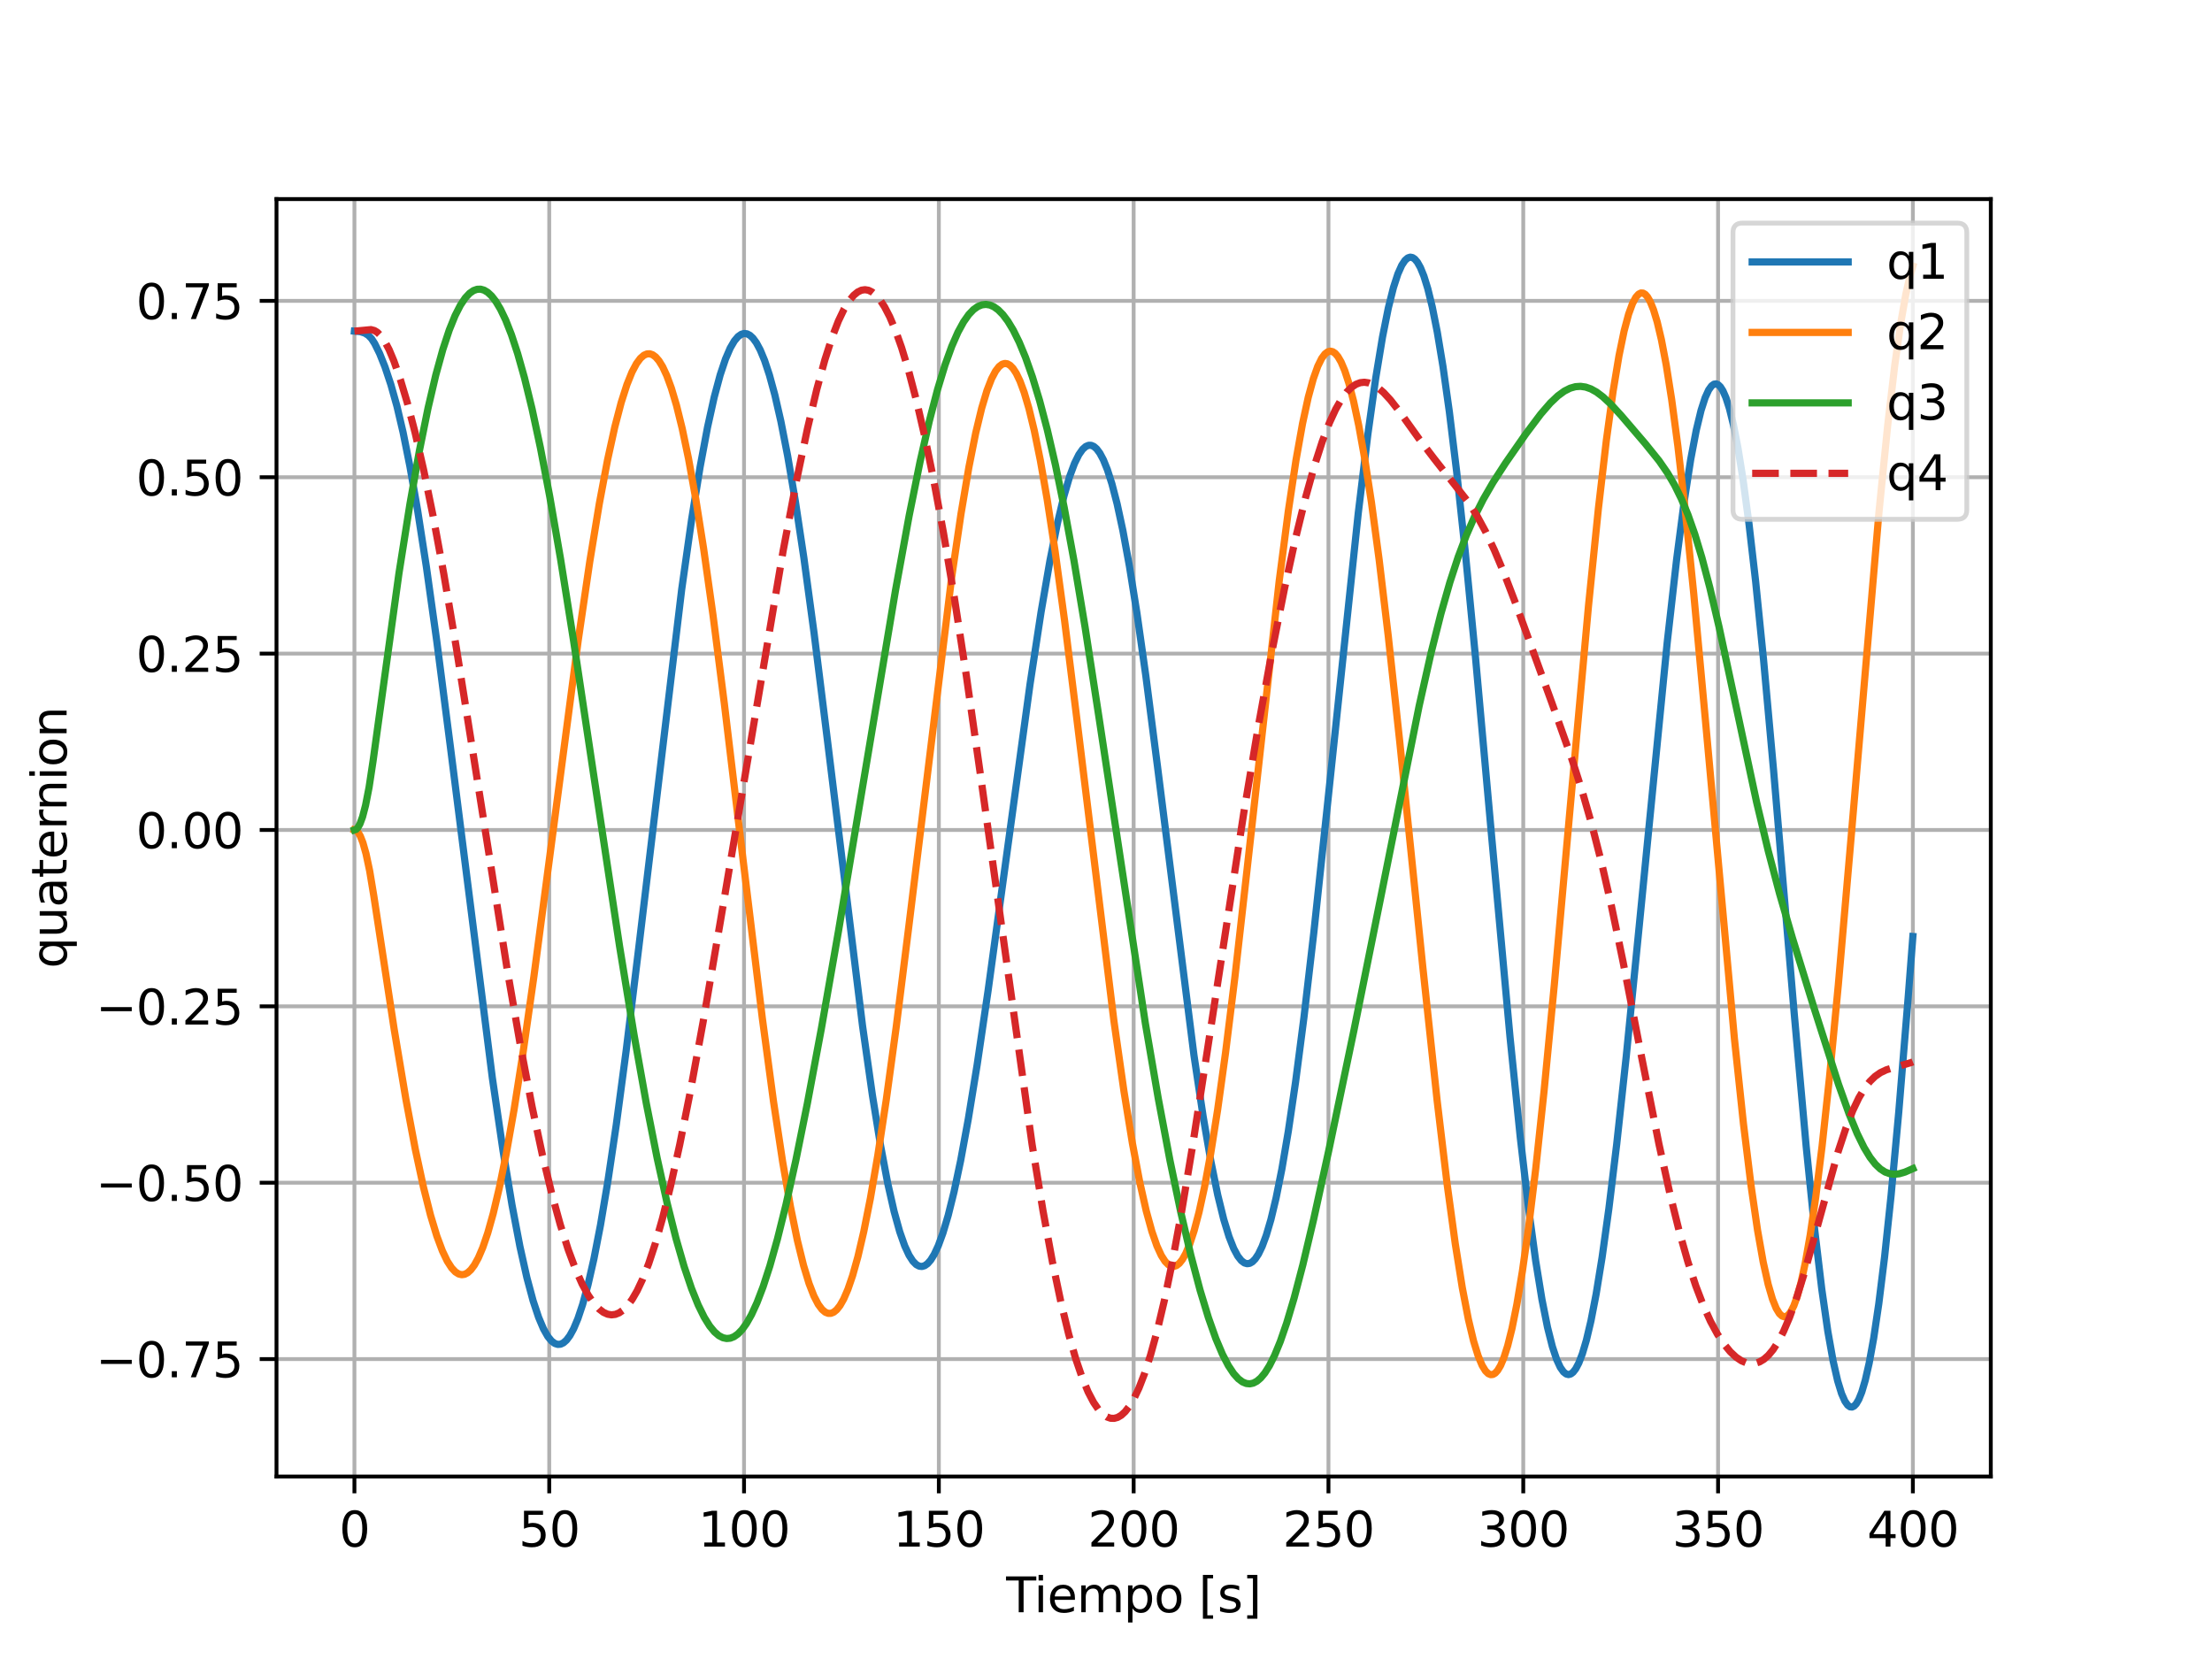 <?xml version="1.0" encoding="utf-8" standalone="no"?>
<!DOCTYPE svg PUBLIC "-//W3C//DTD SVG 1.1//EN"
  "http://www.w3.org/Graphics/SVG/1.1/DTD/svg11.dtd">
<svg xmlns:xlink="http://www.w3.org/1999/xlink" width="460.8pt" height="345.6pt" viewBox="0 0 460.8 345.6" xmlns="http://www.w3.org/2000/svg" version="1.1">
 <defs>
  <style type="text/css">*{stroke-linejoin: round; stroke-linecap: butt}</style>
 </defs>
 <g id="figure_1">
  <g id="patch_1">
   <path d="M 0 345.6 
L 460.8 345.6 
L 460.8 0 
L 0 0 
z
" style="fill: #ffffff"/>
  </g>
  <g id="axes_1">
   <g id="patch_2">
    <path d="M 57.6 307.584 
L 414.72 307.584 
L 414.72 41.472 
L 57.6 41.472 
z
" style="fill: #ffffff"/>
   </g>
   <g id="matplotlib.axis_1">
    <g id="xtick_1">
     <g id="line2d_1">
      <path d="M 73.833 307.584 
L 73.833 41.472 
" clip-path="url(#p2474987694)" style="fill: none; stroke: #b0b0b0; stroke-width: 0.8; stroke-linecap: square"/>
     </g>
     <g id="line2d_2">
      <defs>
       <path id="m08d8cbe8d2" d="M 0 0 
L 0 3.5 
" style="stroke: #000000; stroke-width: 0.8"/>
      </defs>
      <g>
       <use xlink:href="#m08d8cbe8d2" x="73.833" y="307.584" style="stroke: #000000; stroke-width: 0.8"/>
      </g>
     </g>
     <g id="text_1">
      <!-- 0 -->
      <g transform="translate(70.651 322.182) scale(0.1 -0.1)">
       <defs>
        <path id="DejaVuSans-30" d="M 2034 4250 
Q 1547 4250 1301 3770 
Q 1056 3291 1056 2328 
Q 1056 1369 1301 889 
Q 1547 409 2034 409 
Q 2525 409 2770 889 
Q 3016 1369 3016 2328 
Q 3016 3291 2770 3770 
Q 2525 4250 2034 4250 
z
M 2034 4750 
Q 2819 4750 3233 4129 
Q 3647 3509 3647 2328 
Q 3647 1150 3233 529 
Q 2819 -91 2034 -91 
Q 1250 -91 836 529 
Q 422 1150 422 2328 
Q 422 3509 836 4129 
Q 1250 4750 2034 4750 
z
" transform="scale(0.016)"/>
       </defs>
       <use xlink:href="#DejaVuSans-30"/>
      </g>
     </g>
    </g>
    <g id="xtick_2">
     <g id="line2d_3">
      <path d="M 114.415 307.584 
L 114.415 41.472 
" clip-path="url(#p2474987694)" style="fill: none; stroke: #b0b0b0; stroke-width: 0.8; stroke-linecap: square"/>
     </g>
     <g id="line2d_4">
      <g>
       <use xlink:href="#m08d8cbe8d2" x="114.415" y="307.584" style="stroke: #000000; stroke-width: 0.8"/>
      </g>
     </g>
     <g id="text_2">
      <!-- 50 -->
      <g transform="translate(108.052 322.182) scale(0.1 -0.1)">
       <defs>
        <path id="DejaVuSans-35" d="M 691 4666 
L 3169 4666 
L 3169 4134 
L 1269 4134 
L 1269 2991 
Q 1406 3038 1543 3061 
Q 1681 3084 1819 3084 
Q 2600 3084 3056 2656 
Q 3513 2228 3513 1497 
Q 3513 744 3044 326 
Q 2575 -91 1722 -91 
Q 1428 -91 1123 -41 
Q 819 9 494 109 
L 494 744 
Q 775 591 1075 516 
Q 1375 441 1709 441 
Q 2250 441 2565 725 
Q 2881 1009 2881 1497 
Q 2881 1984 2565 2268 
Q 2250 2553 1709 2553 
Q 1456 2553 1204 2497 
Q 953 2441 691 2322 
L 691 4666 
z
" transform="scale(0.016)"/>
       </defs>
       <use xlink:href="#DejaVuSans-35"/>
       <use xlink:href="#DejaVuSans-30" transform="translate(63.623 0)"/>
      </g>
     </g>
    </g>
    <g id="xtick_3">
     <g id="line2d_5">
      <path d="M 154.996 307.584 
L 154.996 41.472 
" clip-path="url(#p2474987694)" style="fill: none; stroke: #b0b0b0; stroke-width: 0.8; stroke-linecap: square"/>
     </g>
     <g id="line2d_6">
      <g>
       <use xlink:href="#m08d8cbe8d2" x="154.996" y="307.584" style="stroke: #000000; stroke-width: 0.8"/>
      </g>
     </g>
     <g id="text_3">
      <!-- 100 -->
      <g transform="translate(145.453 322.182) scale(0.1 -0.1)">
       <defs>
        <path id="DejaVuSans-31" d="M 794 531 
L 1825 531 
L 1825 4091 
L 703 3866 
L 703 4441 
L 1819 4666 
L 2450 4666 
L 2450 531 
L 3481 531 
L 3481 0 
L 794 0 
L 794 531 
z
" transform="scale(0.016)"/>
       </defs>
       <use xlink:href="#DejaVuSans-31"/>
       <use xlink:href="#DejaVuSans-30" transform="translate(63.623 0)"/>
       <use xlink:href="#DejaVuSans-30" transform="translate(127.246 0)"/>
      </g>
     </g>
    </g>
    <g id="xtick_4">
     <g id="line2d_7">
      <path d="M 195.578 307.584 
L 195.578 41.472 
" clip-path="url(#p2474987694)" style="fill: none; stroke: #b0b0b0; stroke-width: 0.8; stroke-linecap: square"/>
     </g>
     <g id="line2d_8">
      <g>
       <use xlink:href="#m08d8cbe8d2" x="195.578" y="307.584" style="stroke: #000000; stroke-width: 0.8"/>
      </g>
     </g>
     <g id="text_4">
      <!-- 150 -->
      <g transform="translate(186.034 322.182) scale(0.1 -0.1)">
       <use xlink:href="#DejaVuSans-31"/>
       <use xlink:href="#DejaVuSans-35" transform="translate(63.623 0)"/>
       <use xlink:href="#DejaVuSans-30" transform="translate(127.246 0)"/>
      </g>
     </g>
    </g>
    <g id="xtick_5">
     <g id="line2d_9">
      <path d="M 236.16 307.584 
L 236.16 41.472 
" clip-path="url(#p2474987694)" style="fill: none; stroke: #b0b0b0; stroke-width: 0.8; stroke-linecap: square"/>
     </g>
     <g id="line2d_10">
      <g>
       <use xlink:href="#m08d8cbe8d2" x="236.16" y="307.584" style="stroke: #000000; stroke-width: 0.8"/>
      </g>
     </g>
     <g id="text_5">
      <!-- 200 -->
      <g transform="translate(226.616 322.182) scale(0.1 -0.1)">
       <defs>
        <path id="DejaVuSans-32" d="M 1228 531 
L 3431 531 
L 3431 0 
L 469 0 
L 469 531 
Q 828 903 1448 1529 
Q 2069 2156 2228 2338 
Q 2531 2678 2651 2914 
Q 2772 3150 2772 3378 
Q 2772 3750 2511 3984 
Q 2250 4219 1831 4219 
Q 1534 4219 1204 4116 
Q 875 4013 500 3803 
L 500 4441 
Q 881 4594 1212 4672 
Q 1544 4750 1819 4750 
Q 2544 4750 2975 4387 
Q 3406 4025 3406 3419 
Q 3406 3131 3298 2873 
Q 3191 2616 2906 2266 
Q 2828 2175 2409 1742 
Q 1991 1309 1228 531 
z
" transform="scale(0.016)"/>
       </defs>
       <use xlink:href="#DejaVuSans-32"/>
       <use xlink:href="#DejaVuSans-30" transform="translate(63.623 0)"/>
       <use xlink:href="#DejaVuSans-30" transform="translate(127.246 0)"/>
      </g>
     </g>
    </g>
    <g id="xtick_6">
     <g id="line2d_11">
      <path d="M 276.742 307.584 
L 276.742 41.472 
" clip-path="url(#p2474987694)" style="fill: none; stroke: #b0b0b0; stroke-width: 0.8; stroke-linecap: square"/>
     </g>
     <g id="line2d_12">
      <g>
       <use xlink:href="#m08d8cbe8d2" x="276.742" y="307.584" style="stroke: #000000; stroke-width: 0.8"/>
      </g>
     </g>
     <g id="text_6">
      <!-- 250 -->
      <g transform="translate(267.198 322.182) scale(0.1 -0.1)">
       <use xlink:href="#DejaVuSans-32"/>
       <use xlink:href="#DejaVuSans-35" transform="translate(63.623 0)"/>
       <use xlink:href="#DejaVuSans-30" transform="translate(127.246 0)"/>
      </g>
     </g>
    </g>
    <g id="xtick_7">
     <g id="line2d_13">
      <path d="M 317.324 307.584 
L 317.324 41.472 
" clip-path="url(#p2474987694)" style="fill: none; stroke: #b0b0b0; stroke-width: 0.8; stroke-linecap: square"/>
     </g>
     <g id="line2d_14">
      <g>
       <use xlink:href="#m08d8cbe8d2" x="317.324" y="307.584" style="stroke: #000000; stroke-width: 0.8"/>
      </g>
     </g>
     <g id="text_7">
      <!-- 300 -->
      <g transform="translate(307.78 322.182) scale(0.1 -0.1)">
       <defs>
        <path id="DejaVuSans-33" d="M 2597 2516 
Q 3050 2419 3304 2112 
Q 3559 1806 3559 1356 
Q 3559 666 3084 287 
Q 2609 -91 1734 -91 
Q 1441 -91 1130 -33 
Q 819 25 488 141 
L 488 750 
Q 750 597 1062 519 
Q 1375 441 1716 441 
Q 2309 441 2620 675 
Q 2931 909 2931 1356 
Q 2931 1769 2642 2001 
Q 2353 2234 1838 2234 
L 1294 2234 
L 1294 2753 
L 1863 2753 
Q 2328 2753 2575 2939 
Q 2822 3125 2822 3475 
Q 2822 3834 2567 4026 
Q 2313 4219 1838 4219 
Q 1578 4219 1281 4162 
Q 984 4106 628 3988 
L 628 4550 
Q 988 4650 1302 4700 
Q 1616 4750 1894 4750 
Q 2613 4750 3031 4423 
Q 3450 4097 3450 3541 
Q 3450 3153 3228 2886 
Q 3006 2619 2597 2516 
z
" transform="scale(0.016)"/>
       </defs>
       <use xlink:href="#DejaVuSans-33"/>
       <use xlink:href="#DejaVuSans-30" transform="translate(63.623 0)"/>
       <use xlink:href="#DejaVuSans-30" transform="translate(127.246 0)"/>
      </g>
     </g>
    </g>
    <g id="xtick_8">
     <g id="line2d_15">
      <path d="M 357.905 307.584 
L 357.905 41.472 
" clip-path="url(#p2474987694)" style="fill: none; stroke: #b0b0b0; stroke-width: 0.8; stroke-linecap: square"/>
     </g>
     <g id="line2d_16">
      <g>
       <use xlink:href="#m08d8cbe8d2" x="357.905" y="307.584" style="stroke: #000000; stroke-width: 0.8"/>
      </g>
     </g>
     <g id="text_8">
      <!-- 350 -->
      <g transform="translate(348.362 322.182) scale(0.1 -0.1)">
       <use xlink:href="#DejaVuSans-33"/>
       <use xlink:href="#DejaVuSans-35" transform="translate(63.623 0)"/>
       <use xlink:href="#DejaVuSans-30" transform="translate(127.246 0)"/>
      </g>
     </g>
    </g>
    <g id="xtick_9">
     <g id="line2d_17">
      <path d="M 398.487 307.584 
L 398.487 41.472 
" clip-path="url(#p2474987694)" style="fill: none; stroke: #b0b0b0; stroke-width: 0.8; stroke-linecap: square"/>
     </g>
     <g id="line2d_18">
      <g>
       <use xlink:href="#m08d8cbe8d2" x="398.487" y="307.584" style="stroke: #000000; stroke-width: 0.8"/>
      </g>
     </g>
     <g id="text_9">
      <!-- 400 -->
      <g transform="translate(388.944 322.182) scale(0.1 -0.1)">
       <defs>
        <path id="DejaVuSans-34" d="M 2419 4116 
L 825 1625 
L 2419 1625 
L 2419 4116 
z
M 2253 4666 
L 3047 4666 
L 3047 1625 
L 3713 1625 
L 3713 1100 
L 3047 1100 
L 3047 0 
L 2419 0 
L 2419 1100 
L 313 1100 
L 313 1709 
L 2253 4666 
z
" transform="scale(0.016)"/>
       </defs>
       <use xlink:href="#DejaVuSans-34"/>
       <use xlink:href="#DejaVuSans-30" transform="translate(63.623 0)"/>
       <use xlink:href="#DejaVuSans-30" transform="translate(127.246 0)"/>
      </g>
     </g>
    </g>
    <g id="text_10">
     <!-- Tiempo [s] -->
     <g transform="translate(209.597 335.861) scale(0.1 -0.1)">
      <defs>
       <path id="DejaVuSans-54" d="M -19 4666 
L 3928 4666 
L 3928 4134 
L 2272 4134 
L 2272 0 
L 1638 0 
L 1638 4134 
L -19 4134 
L -19 4666 
z
" transform="scale(0.016)"/>
       <path id="DejaVuSans-69" d="M 603 3500 
L 1178 3500 
L 1178 0 
L 603 0 
L 603 3500 
z
M 603 4863 
L 1178 4863 
L 1178 4134 
L 603 4134 
L 603 4863 
z
" transform="scale(0.016)"/>
       <path id="DejaVuSans-65" d="M 3597 1894 
L 3597 1613 
L 953 1613 
Q 991 1019 1311 708 
Q 1631 397 2203 397 
Q 2534 397 2845 478 
Q 3156 559 3463 722 
L 3463 178 
Q 3153 47 2828 -22 
Q 2503 -91 2169 -91 
Q 1331 -91 842 396 
Q 353 884 353 1716 
Q 353 2575 817 3079 
Q 1281 3584 2069 3584 
Q 2775 3584 3186 3129 
Q 3597 2675 3597 1894 
z
M 3022 2063 
Q 3016 2534 2758 2815 
Q 2500 3097 2075 3097 
Q 1594 3097 1305 2825 
Q 1016 2553 972 2059 
L 3022 2063 
z
" transform="scale(0.016)"/>
       <path id="DejaVuSans-6d" d="M 3328 2828 
Q 3544 3216 3844 3400 
Q 4144 3584 4550 3584 
Q 5097 3584 5394 3201 
Q 5691 2819 5691 2113 
L 5691 0 
L 5113 0 
L 5113 2094 
Q 5113 2597 4934 2840 
Q 4756 3084 4391 3084 
Q 3944 3084 3684 2787 
Q 3425 2491 3425 1978 
L 3425 0 
L 2847 0 
L 2847 2094 
Q 2847 2600 2669 2842 
Q 2491 3084 2119 3084 
Q 1678 3084 1418 2786 
Q 1159 2488 1159 1978 
L 1159 0 
L 581 0 
L 581 3500 
L 1159 3500 
L 1159 2956 
Q 1356 3278 1631 3431 
Q 1906 3584 2284 3584 
Q 2666 3584 2933 3390 
Q 3200 3197 3328 2828 
z
" transform="scale(0.016)"/>
       <path id="DejaVuSans-70" d="M 1159 525 
L 1159 -1331 
L 581 -1331 
L 581 3500 
L 1159 3500 
L 1159 2969 
Q 1341 3281 1617 3432 
Q 1894 3584 2278 3584 
Q 2916 3584 3314 3078 
Q 3713 2572 3713 1747 
Q 3713 922 3314 415 
Q 2916 -91 2278 -91 
Q 1894 -91 1617 61 
Q 1341 213 1159 525 
z
M 3116 1747 
Q 3116 2381 2855 2742 
Q 2594 3103 2138 3103 
Q 1681 3103 1420 2742 
Q 1159 2381 1159 1747 
Q 1159 1113 1420 752 
Q 1681 391 2138 391 
Q 2594 391 2855 752 
Q 3116 1113 3116 1747 
z
" transform="scale(0.016)"/>
       <path id="DejaVuSans-6f" d="M 1959 3097 
Q 1497 3097 1228 2736 
Q 959 2375 959 1747 
Q 959 1119 1226 758 
Q 1494 397 1959 397 
Q 2419 397 2687 759 
Q 2956 1122 2956 1747 
Q 2956 2369 2687 2733 
Q 2419 3097 1959 3097 
z
M 1959 3584 
Q 2709 3584 3137 3096 
Q 3566 2609 3566 1747 
Q 3566 888 3137 398 
Q 2709 -91 1959 -91 
Q 1206 -91 779 398 
Q 353 888 353 1747 
Q 353 2609 779 3096 
Q 1206 3584 1959 3584 
z
" transform="scale(0.016)"/>
       <path id="DejaVuSans-20" transform="scale(0.016)"/>
       <path id="DejaVuSans-5b" d="M 550 4863 
L 1875 4863 
L 1875 4416 
L 1125 4416 
L 1125 -397 
L 1875 -397 
L 1875 -844 
L 550 -844 
L 550 4863 
z
" transform="scale(0.016)"/>
       <path id="DejaVuSans-73" d="M 2834 3397 
L 2834 2853 
Q 2591 2978 2328 3040 
Q 2066 3103 1784 3103 
Q 1356 3103 1142 2972 
Q 928 2841 928 2578 
Q 928 2378 1081 2264 
Q 1234 2150 1697 2047 
L 1894 2003 
Q 2506 1872 2764 1633 
Q 3022 1394 3022 966 
Q 3022 478 2636 193 
Q 2250 -91 1575 -91 
Q 1294 -91 989 -36 
Q 684 19 347 128 
L 347 722 
Q 666 556 975 473 
Q 1284 391 1588 391 
Q 1994 391 2212 530 
Q 2431 669 2431 922 
Q 2431 1156 2273 1281 
Q 2116 1406 1581 1522 
L 1381 1569 
Q 847 1681 609 1914 
Q 372 2147 372 2553 
Q 372 3047 722 3315 
Q 1072 3584 1716 3584 
Q 2034 3584 2315 3537 
Q 2597 3491 2834 3397 
z
" transform="scale(0.016)"/>
       <path id="DejaVuSans-5d" d="M 1947 4863 
L 1947 -844 
L 622 -844 
L 622 -397 
L 1369 -397 
L 1369 4416 
L 622 4416 
L 622 4863 
L 1947 4863 
z
" transform="scale(0.016)"/>
      </defs>
      <use xlink:href="#DejaVuSans-54"/>
      <use xlink:href="#DejaVuSans-69" transform="translate(57.959 0)"/>
      <use xlink:href="#DejaVuSans-65" transform="translate(85.742 0)"/>
      <use xlink:href="#DejaVuSans-6d" transform="translate(147.266 0)"/>
      <use xlink:href="#DejaVuSans-70" transform="translate(244.678 0)"/>
      <use xlink:href="#DejaVuSans-6f" transform="translate(308.154 0)"/>
      <use xlink:href="#DejaVuSans-20" transform="translate(369.336 0)"/>
      <use xlink:href="#DejaVuSans-5b" transform="translate(401.123 0)"/>
      <use xlink:href="#DejaVuSans-73" transform="translate(440.137 0)"/>
      <use xlink:href="#DejaVuSans-5d" transform="translate(492.236 0)"/>
     </g>
    </g>
   </g>
   <g id="matplotlib.axis_2">
    <g id="ytick_1">
     <g id="line2d_19">
      <path d="M 57.6 283.117 
L 414.72 283.117 
" clip-path="url(#p2474987694)" style="fill: none; stroke: #b0b0b0; stroke-width: 0.8; stroke-linecap: square"/>
     </g>
     <g id="line2d_20">
      <defs>
       <path id="m83c1b89339" d="M 0 0 
L -3.5 0 
" style="stroke: #000000; stroke-width: 0.8"/>
      </defs>
      <g>
       <use xlink:href="#m83c1b89339" x="57.6" y="283.117" style="stroke: #000000; stroke-width: 0.8"/>
      </g>
     </g>
     <g id="text_11">
      <!-- −0.75 -->
      <g transform="translate(19.955 286.916) scale(0.1 -0.1)">
       <defs>
        <path id="DejaVuSans-2212" d="M 678 2272 
L 4684 2272 
L 4684 1741 
L 678 1741 
L 678 2272 
z
" transform="scale(0.016)"/>
        <path id="DejaVuSans-2e" d="M 684 794 
L 1344 794 
L 1344 0 
L 684 0 
L 684 794 
z
" transform="scale(0.016)"/>
        <path id="DejaVuSans-37" d="M 525 4666 
L 3525 4666 
L 3525 4397 
L 1831 0 
L 1172 0 
L 2766 4134 
L 525 4134 
L 525 4666 
z
" transform="scale(0.016)"/>
       </defs>
       <use xlink:href="#DejaVuSans-2212"/>
       <use xlink:href="#DejaVuSans-30" transform="translate(83.789 0)"/>
       <use xlink:href="#DejaVuSans-2e" transform="translate(147.412 0)"/>
       <use xlink:href="#DejaVuSans-37" transform="translate(179.199 0)"/>
       <use xlink:href="#DejaVuSans-35" transform="translate(242.822 0)"/>
      </g>
     </g>
    </g>
    <g id="ytick_2">
     <g id="line2d_21">
      <path d="M 57.6 246.376 
L 414.72 246.376 
" clip-path="url(#p2474987694)" style="fill: none; stroke: #b0b0b0; stroke-width: 0.8; stroke-linecap: square"/>
     </g>
     <g id="line2d_22">
      <g>
       <use xlink:href="#m83c1b89339" x="57.6" y="246.376" style="stroke: #000000; stroke-width: 0.8"/>
      </g>
     </g>
     <g id="text_12">
      <!-- −0.50 -->
      <g transform="translate(19.955 250.175) scale(0.1 -0.1)">
       <use xlink:href="#DejaVuSans-2212"/>
       <use xlink:href="#DejaVuSans-30" transform="translate(83.789 0)"/>
       <use xlink:href="#DejaVuSans-2e" transform="translate(147.412 0)"/>
       <use xlink:href="#DejaVuSans-35" transform="translate(179.199 0)"/>
       <use xlink:href="#DejaVuSans-30" transform="translate(242.822 0)"/>
      </g>
     </g>
    </g>
    <g id="ytick_3">
     <g id="line2d_23">
      <path d="M 57.6 209.636 
L 414.72 209.636 
" clip-path="url(#p2474987694)" style="fill: none; stroke: #b0b0b0; stroke-width: 0.8; stroke-linecap: square"/>
     </g>
     <g id="line2d_24">
      <g>
       <use xlink:href="#m83c1b89339" x="57.6" y="209.636" style="stroke: #000000; stroke-width: 0.8"/>
      </g>
     </g>
     <g id="text_13">
      <!-- −0.25 -->
      <g transform="translate(19.955 213.435) scale(0.1 -0.1)">
       <use xlink:href="#DejaVuSans-2212"/>
       <use xlink:href="#DejaVuSans-30" transform="translate(83.789 0)"/>
       <use xlink:href="#DejaVuSans-2e" transform="translate(147.412 0)"/>
       <use xlink:href="#DejaVuSans-32" transform="translate(179.199 0)"/>
       <use xlink:href="#DejaVuSans-35" transform="translate(242.822 0)"/>
      </g>
     </g>
    </g>
    <g id="ytick_4">
     <g id="line2d_25">
      <path d="M 57.6 172.895 
L 414.72 172.895 
" clip-path="url(#p2474987694)" style="fill: none; stroke: #b0b0b0; stroke-width: 0.8; stroke-linecap: square"/>
     </g>
     <g id="line2d_26">
      <g>
       <use xlink:href="#m83c1b89339" x="57.6" y="172.895" style="stroke: #000000; stroke-width: 0.8"/>
      </g>
     </g>
     <g id="text_14">
      <!-- 0.00 -->
      <g transform="translate(28.334 176.694) scale(0.1 -0.1)">
       <use xlink:href="#DejaVuSans-30"/>
       <use xlink:href="#DejaVuSans-2e" transform="translate(63.623 0)"/>
       <use xlink:href="#DejaVuSans-30" transform="translate(95.41 0)"/>
       <use xlink:href="#DejaVuSans-30" transform="translate(159.033 0)"/>
      </g>
     </g>
    </g>
    <g id="ytick_5">
     <g id="line2d_27">
      <path d="M 57.6 136.154 
L 414.72 136.154 
" clip-path="url(#p2474987694)" style="fill: none; stroke: #b0b0b0; stroke-width: 0.8; stroke-linecap: square"/>
     </g>
     <g id="line2d_28">
      <g>
       <use xlink:href="#m83c1b89339" x="57.6" y="136.154" style="stroke: #000000; stroke-width: 0.8"/>
      </g>
     </g>
     <g id="text_15">
      <!-- 0.25 -->
      <g transform="translate(28.334 139.954) scale(0.1 -0.1)">
       <use xlink:href="#DejaVuSans-30"/>
       <use xlink:href="#DejaVuSans-2e" transform="translate(63.623 0)"/>
       <use xlink:href="#DejaVuSans-32" transform="translate(95.41 0)"/>
       <use xlink:href="#DejaVuSans-35" transform="translate(159.033 0)"/>
      </g>
     </g>
    </g>
    <g id="ytick_6">
     <g id="line2d_29">
      <path d="M 57.6 99.414 
L 414.72 99.414 
" clip-path="url(#p2474987694)" style="fill: none; stroke: #b0b0b0; stroke-width: 0.8; stroke-linecap: square"/>
     </g>
     <g id="line2d_30">
      <g>
       <use xlink:href="#m83c1b89339" x="57.6" y="99.414" style="stroke: #000000; stroke-width: 0.8"/>
      </g>
     </g>
     <g id="text_16">
      <!-- 0.50 -->
      <g transform="translate(28.334 103.213) scale(0.1 -0.1)">
       <use xlink:href="#DejaVuSans-30"/>
       <use xlink:href="#DejaVuSans-2e" transform="translate(63.623 0)"/>
       <use xlink:href="#DejaVuSans-35" transform="translate(95.41 0)"/>
       <use xlink:href="#DejaVuSans-30" transform="translate(159.033 0)"/>
      </g>
     </g>
    </g>
    <g id="ytick_7">
     <g id="line2d_31">
      <path d="M 57.6 62.673 
L 414.72 62.673 
" clip-path="url(#p2474987694)" style="fill: none; stroke: #b0b0b0; stroke-width: 0.8; stroke-linecap: square"/>
     </g>
     <g id="line2d_32">
      <g>
       <use xlink:href="#m83c1b89339" x="57.6" y="62.673" style="stroke: #000000; stroke-width: 0.8"/>
      </g>
     </g>
     <g id="text_17">
      <!-- 0.75 -->
      <g transform="translate(28.334 66.472) scale(0.1 -0.1)">
       <use xlink:href="#DejaVuSans-30"/>
       <use xlink:href="#DejaVuSans-2e" transform="translate(63.623 0)"/>
       <use xlink:href="#DejaVuSans-37" transform="translate(95.41 0)"/>
       <use xlink:href="#DejaVuSans-35" transform="translate(159.033 0)"/>
      </g>
     </g>
    </g>
    <g id="text_18">
     <!-- quaternion -->
     <g transform="translate(13.875 201.726) rotate(-90) scale(0.1 -0.1)">
      <defs>
       <path id="DejaVuSans-71" d="M 947 1747 
Q 947 1113 1208 752 
Q 1469 391 1925 391 
Q 2381 391 2643 752 
Q 2906 1113 2906 1747 
Q 2906 2381 2643 2742 
Q 2381 3103 1925 3103 
Q 1469 3103 1208 2742 
Q 947 2381 947 1747 
z
M 2906 525 
Q 2725 213 2448 61 
Q 2172 -91 1784 -91 
Q 1150 -91 751 415 
Q 353 922 353 1747 
Q 353 2572 751 3078 
Q 1150 3584 1784 3584 
Q 2172 3584 2448 3432 
Q 2725 3281 2906 2969 
L 2906 3500 
L 3481 3500 
L 3481 -1331 
L 2906 -1331 
L 2906 525 
z
" transform="scale(0.016)"/>
       <path id="DejaVuSans-75" d="M 544 1381 
L 544 3500 
L 1119 3500 
L 1119 1403 
Q 1119 906 1312 657 
Q 1506 409 1894 409 
Q 2359 409 2629 706 
Q 2900 1003 2900 1516 
L 2900 3500 
L 3475 3500 
L 3475 0 
L 2900 0 
L 2900 538 
Q 2691 219 2414 64 
Q 2138 -91 1772 -91 
Q 1169 -91 856 284 
Q 544 659 544 1381 
z
M 1991 3584 
L 1991 3584 
z
" transform="scale(0.016)"/>
       <path id="DejaVuSans-61" d="M 2194 1759 
Q 1497 1759 1228 1600 
Q 959 1441 959 1056 
Q 959 750 1161 570 
Q 1363 391 1709 391 
Q 2188 391 2477 730 
Q 2766 1069 2766 1631 
L 2766 1759 
L 2194 1759 
z
M 3341 1997 
L 3341 0 
L 2766 0 
L 2766 531 
Q 2569 213 2275 61 
Q 1981 -91 1556 -91 
Q 1019 -91 701 211 
Q 384 513 384 1019 
Q 384 1609 779 1909 
Q 1175 2209 1959 2209 
L 2766 2209 
L 2766 2266 
Q 2766 2663 2505 2880 
Q 2244 3097 1772 3097 
Q 1472 3097 1187 3025 
Q 903 2953 641 2809 
L 641 3341 
Q 956 3463 1253 3523 
Q 1550 3584 1831 3584 
Q 2591 3584 2966 3190 
Q 3341 2797 3341 1997 
z
" transform="scale(0.016)"/>
       <path id="DejaVuSans-74" d="M 1172 4494 
L 1172 3500 
L 2356 3500 
L 2356 3053 
L 1172 3053 
L 1172 1153 
Q 1172 725 1289 603 
Q 1406 481 1766 481 
L 2356 481 
L 2356 0 
L 1766 0 
Q 1100 0 847 248 
Q 594 497 594 1153 
L 594 3053 
L 172 3053 
L 172 3500 
L 594 3500 
L 594 4494 
L 1172 4494 
z
" transform="scale(0.016)"/>
       <path id="DejaVuSans-72" d="M 2631 2963 
Q 2534 3019 2420 3045 
Q 2306 3072 2169 3072 
Q 1681 3072 1420 2755 
Q 1159 2438 1159 1844 
L 1159 0 
L 581 0 
L 581 3500 
L 1159 3500 
L 1159 2956 
Q 1341 3275 1631 3429 
Q 1922 3584 2338 3584 
Q 2397 3584 2469 3576 
Q 2541 3569 2628 3553 
L 2631 2963 
z
" transform="scale(0.016)"/>
       <path id="DejaVuSans-6e" d="M 3513 2113 
L 3513 0 
L 2938 0 
L 2938 2094 
Q 2938 2591 2744 2837 
Q 2550 3084 2163 3084 
Q 1697 3084 1428 2787 
Q 1159 2491 1159 1978 
L 1159 0 
L 581 0 
L 581 3500 
L 1159 3500 
L 1159 2956 
Q 1366 3272 1645 3428 
Q 1925 3584 2291 3584 
Q 2894 3584 3203 3211 
Q 3513 2838 3513 2113 
z
" transform="scale(0.016)"/>
      </defs>
      <use xlink:href="#DejaVuSans-71"/>
      <use xlink:href="#DejaVuSans-75" transform="translate(63.477 0)"/>
      <use xlink:href="#DejaVuSans-61" transform="translate(126.855 0)"/>
      <use xlink:href="#DejaVuSans-74" transform="translate(188.135 0)"/>
      <use xlink:href="#DejaVuSans-65" transform="translate(227.344 0)"/>
      <use xlink:href="#DejaVuSans-72" transform="translate(288.867 0)"/>
      <use xlink:href="#DejaVuSans-6e" transform="translate(328.23 0)"/>
      <use xlink:href="#DejaVuSans-69" transform="translate(391.609 0)"/>
      <use xlink:href="#DejaVuSans-6f" transform="translate(419.393 0)"/>
      <use xlink:href="#DejaVuSans-6e" transform="translate(480.574 0)"/>
     </g>
    </g>
   </g>
   <g id="line2d_33">
    <path d="M 73.833 68.977 
L 75.05 69.088 
L 75.992 69.387 
L 76.738 69.86 
L 77.404 70.552 
L 78.061 71.578 
L 79.076 73.632 
L 80.196 76.429 
L 81.43 80.136 
L 82.696 84.648 
L 83.97 90.078 
L 85.39 97.147 
L 86.989 106.277 
L 88.816 118.041 
L 90.991 133.581 
L 93.791 155.307 
L 102.557 224.49 
L 104.78 239.655 
L 106.663 251.03 
L 108.311 259.68 
L 109.764 266.173 
L 111.054 270.975 
L 112.199 274.424 
L 113.213 276.819 
L 114.114 278.406 
L 114.893 279.358 
L 115.583 279.873 
L 116.2 280.067 
L 116.785 280.018 
L 117.377 279.736 
L 118.01 279.176 
L 118.716 278.235 
L 119.504 276.794 
L 120.388 274.687 
L 121.378 271.723 
L 122.482 267.682 
L 123.716 262.279 
L 125.088 255.227 
L 126.63 246.083 
L 128.391 234.237 
L 130.444 218.848 
L 133.058 197.472 
L 142.01 122.781 
L 144.072 108.244 
L 145.833 97.331 
L 147.391 89.007 
L 148.779 82.745 
L 150.021 78.119 
L 151.133 74.792 
L 152.115 72.512 
L 152.984 71.018 
L 153.755 70.109 
L 154.428 69.637 
L 155.037 69.47 
L 155.621 69.542 
L 156.214 69.847 
L 156.855 70.438 
L 157.569 71.414 
L 158.373 72.911 
L 159.274 75.083 
L 160.288 78.142 
L 161.416 82.283 
L 162.674 87.783 
L 164.079 94.96 
L 165.653 104.208 
L 167.455 116.169 
L 169.59 131.914 
L 172.357 154.118 
L 179.678 213.682 
L 181.74 228.17 
L 183.452 238.713 
L 184.946 246.588 
L 186.261 252.389 
L 187.429 256.593 
L 188.46 259.522 
L 189.369 261.485 
L 190.173 262.729 
L 190.879 263.44 
L 191.504 263.771 
L 192.072 263.83 
L 192.632 263.663 
L 193.224 263.247 
L 193.882 262.499 
L 194.629 261.292 
L 195.473 259.479 
L 196.43 256.866 
L 197.518 253.213 
L 198.744 248.274 
L 200.123 241.752 
L 201.706 233.154 
L 203.557 221.814 
L 205.829 206.416 
L 209.043 182.951 
L 214.579 142.512 
L 216.876 127.478 
L 218.718 116.819 
L 220.284 109.005 
L 221.64 103.325 
L 222.817 99.302 
L 223.847 96.525 
L 224.748 94.702 
L 225.519 93.606 
L 226.193 93.007 
L 226.777 92.764 
L 227.321 92.77 
L 227.865 93.003 
L 228.449 93.505 
L 229.107 94.384 
L 229.854 95.782 
L 230.69 97.847 
L 231.639 100.819 
L 232.711 104.948 
L 233.92 110.546 
L 235.275 117.917 
L 236.85 127.77 
L 238.709 140.886 
L 241.127 159.669 
L 248.724 219.835 
L 250.64 232.605 
L 252.263 241.998 
L 253.675 248.931 
L 254.925 254.012 
L 256.029 257.619 
L 257.003 260.086 
L 257.855 261.676 
L 258.594 262.614 
L 259.235 263.093 
L 259.803 263.254 
L 260.339 263.178 
L 260.891 262.866 
L 261.491 262.256 
L 262.165 261.238 
L 262.928 259.657 
L 263.788 257.334 
L 264.754 254.05 
L 265.833 249.552 
L 267.035 243.552 
L 268.374 235.688 
L 269.892 225.389 
L 271.629 212.001 
L 273.682 194.357 
L 276.393 168.989 
L 282.951 106.879 
L 284.956 90.432 
L 286.595 78.727 
L 287.999 70.225 
L 289.217 64.144 
L 290.28 59.898 
L 291.205 57.057 
L 292.009 55.26 
L 292.69 54.236 
L 293.275 53.729 
L 293.778 53.57 
L 294.249 53.654 
L 294.736 53.979 
L 295.28 54.627 
L 295.905 55.744 
L 296.619 57.503 
L 297.439 60.151 
L 298.364 63.928 
L 299.411 69.184 
L 300.596 76.332 
L 301.927 85.787 
L 303.445 98.238 
L 305.214 114.687 
L 307.381 137.036 
L 310.774 174.677 
L 314.564 216.031 
L 316.699 236.91 
L 318.427 251.742 
L 319.913 262.667 
L 321.219 270.713 
L 322.372 276.498 
L 323.387 280.521 
L 324.271 283.185 
L 325.042 284.853 
L 325.7 285.788 
L 326.26 286.23 
L 326.747 286.349 
L 327.209 286.232 
L 327.696 285.869 
L 328.248 285.162 
L 328.889 283.948 
L 329.628 282.035 
L 330.464 279.219 
L 331.422 275.17 
L 332.509 269.552 
L 333.743 261.952 
L 335.155 251.793 
L 336.795 238.304 
L 338.775 220.065 
L 341.47 193.001 
L 347.305 133.884 
L 349.27 116.55 
L 350.86 104.375 
L 352.2 95.739 
L 353.36 89.629 
L 354.359 85.496 
L 355.211 82.844 
L 355.941 81.242 
L 356.55 80.393 
L 357.061 80.027 
L 357.5 79.97 
L 357.922 80.139 
L 358.384 80.578 
L 358.92 81.419 
L 359.545 82.848 
L 360.267 85.098 
L 361.095 88.452 
L 362.037 93.245 
L 363.108 99.911 
L 364.325 108.948 
L 365.73 121.115 
L 367.385 137.499 
L 369.471 160.498 
L 373.765 211.11 
L 376.257 238.79 
L 378.034 256.188 
L 379.511 268.564 
L 380.769 277.331 
L 381.865 283.495 
L 382.815 287.653 
L 383.634 290.322 
L 384.332 291.903 
L 384.917 292.731 
L 385.404 293.072 
L 385.826 293.11 
L 386.24 292.915 
L 386.694 292.435 
L 387.222 291.529 
L 387.839 289.997 
L 388.561 287.561 
L 389.381 283.969 
L 390.322 278.781 
L 391.385 271.603 
L 392.587 261.9 
L 393.95 248.997 
L 395.549 231.631 
L 397.513 207.702 
L 398.487 195.089 
L 398.487 195.089 
" clip-path="url(#p2474987694)" style="fill: none; stroke: #1f77b4; stroke-width: 1.5; stroke-linecap: square"/>
   </g>
   <g id="line2d_34">
    <path d="M 73.833 172.895 
L 74.198 173.008 
L 74.588 173.38 
L 75.05 174.155 
L 75.602 175.553 
L 76.251 177.856 
L 77.006 181.415 
L 77.875 186.654 
L 82.128 214.514 
L 84.538 228.903 
L 86.51 239.395 
L 88.207 247.274 
L 89.684 253.136 
L 90.991 257.464 
L 92.151 260.577 
L 93.174 262.719 
L 94.075 264.12 
L 94.87 264.966 
L 95.56 265.398 
L 96.193 265.544 
L 96.802 265.455 
L 97.419 265.135 
L 98.084 264.529 
L 98.823 263.539 
L 99.651 262.035 
L 100.576 259.864 
L 101.607 256.848 
L 102.751 252.782 
L 104.034 247.367 
L 105.462 240.335 
L 107.085 231.18 
L 108.952 219.329 
L 111.225 203.387 
L 114.366 179.624 
L 120.453 133.388 
L 122.864 116.967 
L 124.844 104.942 
L 126.557 95.848 
L 128.066 88.974 
L 129.405 83.856 
L 130.599 80.125 
L 131.654 77.508 
L 132.587 75.746 
L 133.407 74.639 
L 134.137 74.005 
L 134.779 73.726 
L 135.371 73.702 
L 135.963 73.904 
L 136.588 74.362 
L 137.278 75.161 
L 138.041 76.402 
L 138.902 78.252 
L 139.859 80.865 
L 140.923 84.439 
L 142.108 89.234 
L 143.431 95.553 
L 144.908 103.74 
L 146.58 114.309 
L 148.52 128.063 
L 150.889 146.549 
L 154.591 177.44 
L 158.803 212.101 
L 161.14 229.499 
L 163.032 241.985 
L 164.671 251.389 
L 166.108 258.4 
L 167.39 263.605 
L 168.534 267.366 
L 169.549 269.978 
L 170.45 271.715 
L 171.237 272.777 
L 171.927 273.358 
L 172.536 273.597 
L 173.104 273.588 
L 173.68 273.351 
L 174.297 272.845 
L 174.987 271.971 
L 175.758 270.613 
L 176.635 268.587 
L 177.617 265.723 
L 178.712 261.806 
L 179.938 256.562 
L 181.31 249.674 
L 182.86 240.697 
L 184.629 229.077 
L 186.699 213.937 
L 189.32 193.007 
L 198.257 120.225 
L 200.196 107.027 
L 201.836 97.332 
L 203.256 90.204 
L 204.506 85.016 
L 205.602 81.366 
L 206.56 78.896 
L 207.396 77.308 
L 208.126 76.361 
L 208.759 75.877 
L 209.327 75.711 
L 209.863 75.787 
L 210.415 76.102 
L 211.024 76.725 
L 211.705 77.766 
L 212.476 79.373 
L 213.353 81.743 
L 214.343 85.097 
L 215.455 89.683 
L 216.721 95.897 
L 218.15 104.07 
L 219.806 114.896 
L 221.778 129.34 
L 224.367 150.078 
L 232.053 212.709 
L 234.139 227.327 
L 235.892 238.119 
L 237.426 246.236 
L 238.773 252.222 
L 239.958 256.528 
L 241.005 259.541 
L 241.923 261.543 
L 242.718 262.782 
L 243.408 263.474 
L 244.009 263.783 
L 244.56 263.822 
L 245.104 263.63 
L 245.68 263.175 
L 246.322 262.365 
L 247.036 261.085 
L 247.848 259.148 
L 248.757 256.377 
L 249.779 252.513 
L 250.924 247.28 
L 252.206 240.327 
L 253.651 231.213 
L 255.298 219.339 
L 257.254 203.538 
L 259.795 181.066 
L 266.483 121.018 
L 268.39 106.395 
L 269.973 95.897 
L 271.344 88.223 
L 272.538 82.742 
L 273.593 78.883 
L 274.518 76.296 
L 275.321 74.669 
L 276.011 73.738 
L 276.604 73.286 
L 277.123 73.153 
L 277.618 73.256 
L 278.138 73.605 
L 278.714 74.278 
L 279.372 75.41 
L 280.126 77.183 
L 280.987 79.809 
L 281.961 83.537 
L 283.056 88.653 
L 284.29 95.515 
L 285.694 104.638 
L 287.301 116.604 
L 289.2 132.503 
L 291.587 154.473 
L 296.375 201.254 
L 299.37 229.176 
L 301.456 246.631 
L 303.161 259.117 
L 304.622 268.253 
L 305.888 274.827 
L 306.983 279.406 
L 307.933 282.484 
L 308.753 284.442 
L 309.451 285.582 
L 310.043 286.161 
L 310.546 286.367 
L 311.009 286.324 
L 311.48 286.05 
L 311.999 285.477 
L 312.6 284.459 
L 313.29 282.823 
L 314.085 280.32 
L 314.978 276.739 
L 315.993 271.705 
L 317.137 264.848 
L 318.436 255.652 
L 319.921 243.463 
L 321.658 227.268 
L 323.792 205.146 
L 327.063 168.608 
L 330.91 126.243 
L 332.972 105.971 
L 334.628 91.772 
L 336.04 81.483 
L 337.266 74.101 
L 338.337 68.927 
L 339.27 65.445 
L 340.082 63.22 
L 340.772 61.93 
L 341.348 61.279 
L 341.835 61.035 
L 342.273 61.056 
L 342.72 61.31 
L 343.215 61.867 
L 343.791 62.879 
L 344.457 64.53 
L 345.228 67.077 
L 346.104 70.784 
L 347.103 76.022 
L 348.239 83.231 
L 349.529 92.911 
L 351.031 105.944 
L 352.833 123.649 
L 355.219 149.477 
L 361.314 216.408 
L 363.197 234.132 
L 364.772 246.954 
L 366.127 256.263 
L 367.312 262.941 
L 368.343 267.56 
L 369.244 270.644 
L 370.015 272.553 
L 370.672 273.636 
L 371.224 274.152 
L 371.695 274.306 
L 372.125 274.215 
L 372.58 273.878 
L 373.091 273.202 
L 373.684 272.027 
L 374.374 270.132 
L 375.169 267.251 
L 376.07 263.105 
L 377.093 257.302 
L 378.253 249.373 
L 379.576 238.728 
L 381.11 224.491 
L 382.953 205.192 
L 385.404 176.965 
L 391.434 106.587 
L 393.244 88.587 
L 394.713 76.081 
L 395.955 67.309 
L 397.018 61.286 
L 397.927 57.319 
L 398.487 55.447 
L 398.487 55.447 
" clip-path="url(#p2474987694)" style="fill: none; stroke: #ff7f0e; stroke-width: 1.5; stroke-linecap: square"/>
   </g>
   <g id="line2d_35">
    <path d="M 73.833 172.895 
L 74.174 172.784 
L 74.547 172.409 
L 74.993 171.612 
L 75.529 170.153 
L 76.154 167.76 
L 76.884 164.018 
L 77.72 158.493 
L 83.11 119.431 
L 85.399 104.986 
L 87.387 93.804 
L 89.165 85.029 
L 90.78 78.137 
L 92.249 72.808 
L 93.588 68.754 
L 94.797 65.763 
L 95.909 63.581 
L 96.916 62.075 
L 97.825 61.098 
L 98.644 60.528 
L 99.399 60.263 
L 100.122 60.241 
L 100.844 60.445 
L 101.591 60.891 
L 102.41 61.652 
L 103.295 62.793 
L 104.269 64.424 
L 105.349 66.685 
L 106.534 69.705 
L 107.832 73.647 
L 109.261 78.721 
L 110.835 85.168 
L 112.58 93.295 
L 114.52 103.428 
L 116.76 116.366 
L 119.479 133.446 
L 123.635 161.165 
L 129.065 197.104 
L 132.084 215.571 
L 134.632 229.823 
L 136.897 241.265 
L 138.95 250.532 
L 140.817 257.964 
L 142.513 263.837 
L 144.056 268.404 
L 145.452 271.87 
L 146.71 274.423 
L 147.838 276.236 
L 148.852 277.467 
L 149.761 278.243 
L 150.597 278.677 
L 151.376 278.838 
L 152.131 278.768 
L 152.894 278.469 
L 153.698 277.906 
L 154.566 277.011 
L 155.508 275.709 
L 156.547 273.875 
L 157.691 271.385 
L 158.957 268.077 
L 160.369 263.738 
L 161.952 258.124 
L 163.738 250.934 
L 165.783 241.741 
L 168.185 229.876 
L 171.099 214.303 
L 174.687 193.864 
L 179.589 164.545 
L 186.553 122.961 
L 189.385 107.462 
L 191.65 96.258 
L 193.59 87.736 
L 195.31 81.139 
L 196.861 76.042 
L 198.273 72.135 
L 199.563 69.196 
L 200.732 67.058 
L 201.812 65.526 
L 202.802 64.49 
L 203.711 63.846 
L 204.563 63.503 
L 205.391 63.409 
L 206.211 63.542 
L 207.047 63.906 
L 207.948 64.551 
L 208.913 65.528 
L 209.952 66.904 
L 211.089 68.789 
L 212.322 71.284 
L 213.645 74.477 
L 215.066 78.508 
L 216.567 83.456 
L 218.166 89.512 
L 219.87 96.866 
L 221.713 105.838 
L 223.726 116.781 
L 226.039 130.638 
L 228.969 149.641 
L 238.603 213.214 
L 241.29 228.846 
L 243.733 241.782 
L 245.989 252.566 
L 248.083 261.521 
L 249.998 268.765 
L 251.735 274.491 
L 253.277 278.846 
L 254.657 282.11 
L 255.891 284.485 
L 256.987 286.137 
L 257.961 287.223 
L 258.829 287.877 
L 259.624 288.208 
L 260.363 288.279 
L 261.093 288.124 
L 261.832 287.736 
L 262.627 287.058 
L 263.488 286.022 
L 264.446 284.504 
L 265.509 282.38 
L 266.702 279.474 
L 268.041 275.6 
L 269.583 270.426 
L 271.409 263.476 
L 273.666 253.961 
L 276.807 239.665 
L 282.058 214.59 
L 287.642 186.904 
L 295.629 147.076 
L 298.096 136.096 
L 300.166 127.861 
L 302.032 121.319 
L 303.777 115.986 
L 305.482 111.477 
L 307.194 107.568 
L 308.98 104.037 
L 311.017 100.512 
L 313.639 96.453 
L 317.859 90.388 
L 320.968 86.253 
L 322.965 83.948 
L 324.547 82.448 
L 325.895 81.469 
L 327.088 80.868 
L 328.2 80.552 
L 329.263 80.481 
L 330.318 80.633 
L 331.414 81.018 
L 332.591 81.671 
L 333.922 82.671 
L 335.521 84.163 
L 337.671 86.496 
L 342.744 92.424 
L 345.625 96.005 
L 347.395 98.565 
L 348.872 101.095 
L 350.26 103.919 
L 351.64 107.248 
L 353.044 111.234 
L 354.537 116.165 
L 356.185 122.402 
L 358.125 130.662 
L 360.827 143.25 
L 365.933 167.109 
L 368.359 177.264 
L 370.705 186.132 
L 373.391 195.39 
L 377.831 209.753 
L 382.993 225.875 
L 385.201 232.048 
L 386.889 236.141 
L 388.309 239.032 
L 389.559 241.095 
L 390.687 242.545 
L 391.726 243.529 
L 392.7 244.154 
L 393.65 244.503 
L 394.608 244.618 
L 395.638 244.516 
L 396.84 244.167 
L 398.487 243.445 
L 398.487 243.445 
" clip-path="url(#p2474987694)" style="fill: none; stroke: #2ca02c; stroke-width: 1.5; stroke-linecap: square"/>
   </g>
   <g id="line2d_36">
    <path d="M 73.833 68.977 
L 75.172 68.866 
L 77.274 68.667 
L 77.996 68.854 
L 78.646 69.261 
L 79.36 69.983 
L 80.163 71.132 
L 81.056 72.82 
L 82.055 75.205 
L 83.386 79.016 
L 84.863 83.95 
L 86.478 90.156 
L 88.256 97.905 
L 90.212 107.456 
L 92.435 119.47 
L 95.049 134.867 
L 98.58 157.114 
L 105.706 202.244 
L 108.481 218.207 
L 110.851 230.58 
L 112.978 240.533 
L 114.926 248.614 
L 116.711 255.104 
L 118.367 260.312 
L 119.877 264.36 
L 121.265 267.478 
L 122.547 269.831 
L 123.7 271.503 
L 124.747 272.649 
L 125.704 273.379 
L 126.573 273.772 
L 127.384 273.906 
L 128.188 273.81 
L 128.983 273.49 
L 129.828 272.901 
L 130.72 271.996 
L 131.686 270.688 
L 132.733 268.883 
L 133.878 266.45 
L 135.128 263.251 
L 136.507 259.08 
L 138.017 253.781 
L 139.697 247.043 
L 141.604 238.431 
L 143.804 227.427 
L 146.482 212.829 
L 150.102 191.756 
L 163.145 114.716 
L 165.945 100.033 
L 168.21 89.291 
L 170.15 81.126 
L 171.83 74.974 
L 173.323 70.316 
L 174.646 66.885 
L 175.831 64.399 
L 176.886 62.673 
L 177.836 61.523 
L 178.688 60.821 
L 179.467 60.453 
L 180.198 60.348 
L 180.92 60.47 
L 181.659 60.826 
L 182.454 61.469 
L 183.314 62.462 
L 184.272 63.922 
L 185.335 65.97 
L 186.52 68.764 
L 187.819 72.417 
L 189.264 77.174 
L 190.846 83.178 
L 192.583 90.668 
L 194.482 99.878 
L 196.544 111.011 
L 198.8 124.46 
L 201.325 140.898 
L 204.368 162.272 
L 215.001 238.378 
L 217.265 252.165 
L 219.237 262.854 
L 221.007 271.268 
L 222.622 277.909 
L 224.099 283.078 
L 225.455 287.042 
L 226.688 289.995 
L 227.816 292.143 
L 228.839 293.634 
L 229.764 294.608 
L 230.6 295.18 
L 231.363 295.446 
L 232.102 295.47 
L 232.824 295.271 
L 233.579 294.827 
L 234.383 294.087 
L 235.259 292.965 
L 236.217 291.363 
L 237.264 289.159 
L 238.408 286.21 
L 239.658 282.35 
L 241.03 277.361 
L 242.531 271.028 
L 244.203 262.975 
L 246.111 252.644 
L 248.383 239.044 
L 251.5 218.913 
L 259.097 169.364 
L 262.173 151.065 
L 264.981 135.669 
L 267.57 122.677 
L 269.908 112.046 
L 271.978 103.626 
L 273.812 97.055 
L 275.451 91.98 
L 276.92 88.129 
L 278.243 85.26 
L 279.436 83.177 
L 280.532 81.692 
L 281.539 80.688 
L 282.472 80.058 
L 283.357 79.722 
L 284.217 79.628 
L 285.11 79.758 
L 286.051 80.129 
L 287.074 80.777 
L 288.243 81.787 
L 289.663 83.328 
L 291.481 85.648 
L 295.685 91.517 
L 298.794 95.596 
L 305.961 104.711 
L 307.738 107.546 
L 309.467 110.729 
L 311.285 114.561 
L 313.306 119.361 
L 315.855 126.022 
L 323.289 146.44 
L 327.404 157.988 
L 329.652 164.995 
L 331.633 171.905 
L 333.589 179.556 
L 335.667 188.618 
L 338.085 200.224 
L 341.924 219.937 
L 345.585 238.303 
L 347.89 248.75 
L 349.846 256.62 
L 351.623 262.876 
L 353.271 267.89 
L 354.837 271.969 
L 356.339 275.28 
L 357.776 277.929 
L 359.147 280.01 
L 360.454 281.6 
L 361.655 282.725 
L 362.775 283.478 
L 363.806 283.909 
L 364.764 284.07 
L 365.673 283.998 
L 366.557 283.703 
L 367.45 283.169 
L 368.384 282.342 
L 369.366 281.16 
L 370.413 279.538 
L 371.541 277.363 
L 372.783 274.465 
L 374.171 270.637 
L 375.81 265.419 
L 377.961 257.764 
L 382.896 239.967 
L 384.56 234.936 
L 385.972 231.338 
L 387.238 228.69 
L 388.415 226.725 
L 389.527 225.285 
L 390.614 224.228 
L 391.726 223.452 
L 392.944 222.873 
L 394.543 222.379 
L 398.138 221.349 
L 398.487 221.205 
L 398.487 221.205 
" clip-path="url(#p2474987694)" style="fill: none; stroke-dasharray: 5.55,2.4; stroke-dashoffset: 0; stroke: #d62728; stroke-width: 1.5"/>
   </g>
   <g id="patch_3">
    <path d="M 57.6 307.584 
L 57.6 41.472 
" style="fill: none; stroke: #000000; stroke-width: 0.8; stroke-linejoin: miter; stroke-linecap: square"/>
   </g>
   <g id="patch_4">
    <path d="M 414.72 307.584 
L 414.72 41.472 
" style="fill: none; stroke: #000000; stroke-width: 0.8; stroke-linejoin: miter; stroke-linecap: square"/>
   </g>
   <g id="patch_5">
    <path d="M 57.6 307.584 
L 414.72 307.584 
" style="fill: none; stroke: #000000; stroke-width: 0.8; stroke-linejoin: miter; stroke-linecap: square"/>
   </g>
   <g id="patch_6">
    <path d="M 57.6 41.472 
L 414.72 41.472 
" style="fill: none; stroke: #000000; stroke-width: 0.8; stroke-linejoin: miter; stroke-linecap: square"/>
   </g>
   <g id="legend_1">
    <g id="patch_7">
     <path d="M 363.009 108.184 
L 407.72 108.184 
Q 409.72 108.184 409.72 106.184 
L 409.72 48.472 
Q 409.72 46.472 407.72 46.472 
L 363.009 46.472 
Q 361.009 46.472 361.009 48.472 
L 361.009 106.184 
Q 361.009 108.184 363.009 108.184 
z
" style="fill: #ffffff; opacity: 0.8; stroke: #cccccc; stroke-linejoin: miter"/>
    </g>
    <g id="line2d_37">
     <path d="M 365.009 54.57 
L 375.009 54.57 
L 385.009 54.57 
" style="fill: none; stroke: #1f77b4; stroke-width: 1.5; stroke-linecap: square"/>
    </g>
    <g id="text_19">
     <!-- q1 -->
     <g transform="translate(393.009 58.07) scale(0.1 -0.1)">
      <use xlink:href="#DejaVuSans-71"/>
      <use xlink:href="#DejaVuSans-31" transform="translate(63.477 0)"/>
     </g>
    </g>
    <g id="line2d_38">
     <path d="M 365.009 69.249 
L 375.009 69.249 
L 385.009 69.249 
" style="fill: none; stroke: #ff7f0e; stroke-width: 1.5; stroke-linecap: square"/>
    </g>
    <g id="text_20">
     <!-- q2 -->
     <g transform="translate(393.009 72.749) scale(0.1 -0.1)">
      <use xlink:href="#DejaVuSans-71"/>
      <use xlink:href="#DejaVuSans-32" transform="translate(63.477 0)"/>
     </g>
    </g>
    <g id="line2d_39">
     <path d="M 365.009 83.927 
L 375.009 83.927 
L 385.009 83.927 
" style="fill: none; stroke: #2ca02c; stroke-width: 1.5; stroke-linecap: square"/>
    </g>
    <g id="text_21">
     <!-- q3 -->
     <g transform="translate(393.009 87.427) scale(0.1 -0.1)">
      <use xlink:href="#DejaVuSans-71"/>
      <use xlink:href="#DejaVuSans-33" transform="translate(63.477 0)"/>
     </g>
    </g>
    <g id="line2d_40">
     <path d="M 365.009 98.605 
L 375.009 98.605 
L 385.009 98.605 
" style="fill: none; stroke-dasharray: 5.55,2.4; stroke-dashoffset: 0; stroke: #d62728; stroke-width: 1.5"/>
    </g>
    <g id="text_22">
     <!-- q4 -->
     <g transform="translate(393.009 102.105) scale(0.1 -0.1)">
      <use xlink:href="#DejaVuSans-71"/>
      <use xlink:href="#DejaVuSans-34" transform="translate(63.477 0)"/>
     </g>
    </g>
   </g>
  </g>
 </g>
 <defs>
  <clipPath id="p2474987694">
   <rect x="57.6" y="41.472" width="357.12" height="266.112"/>
  </clipPath>
 </defs>
</svg>
